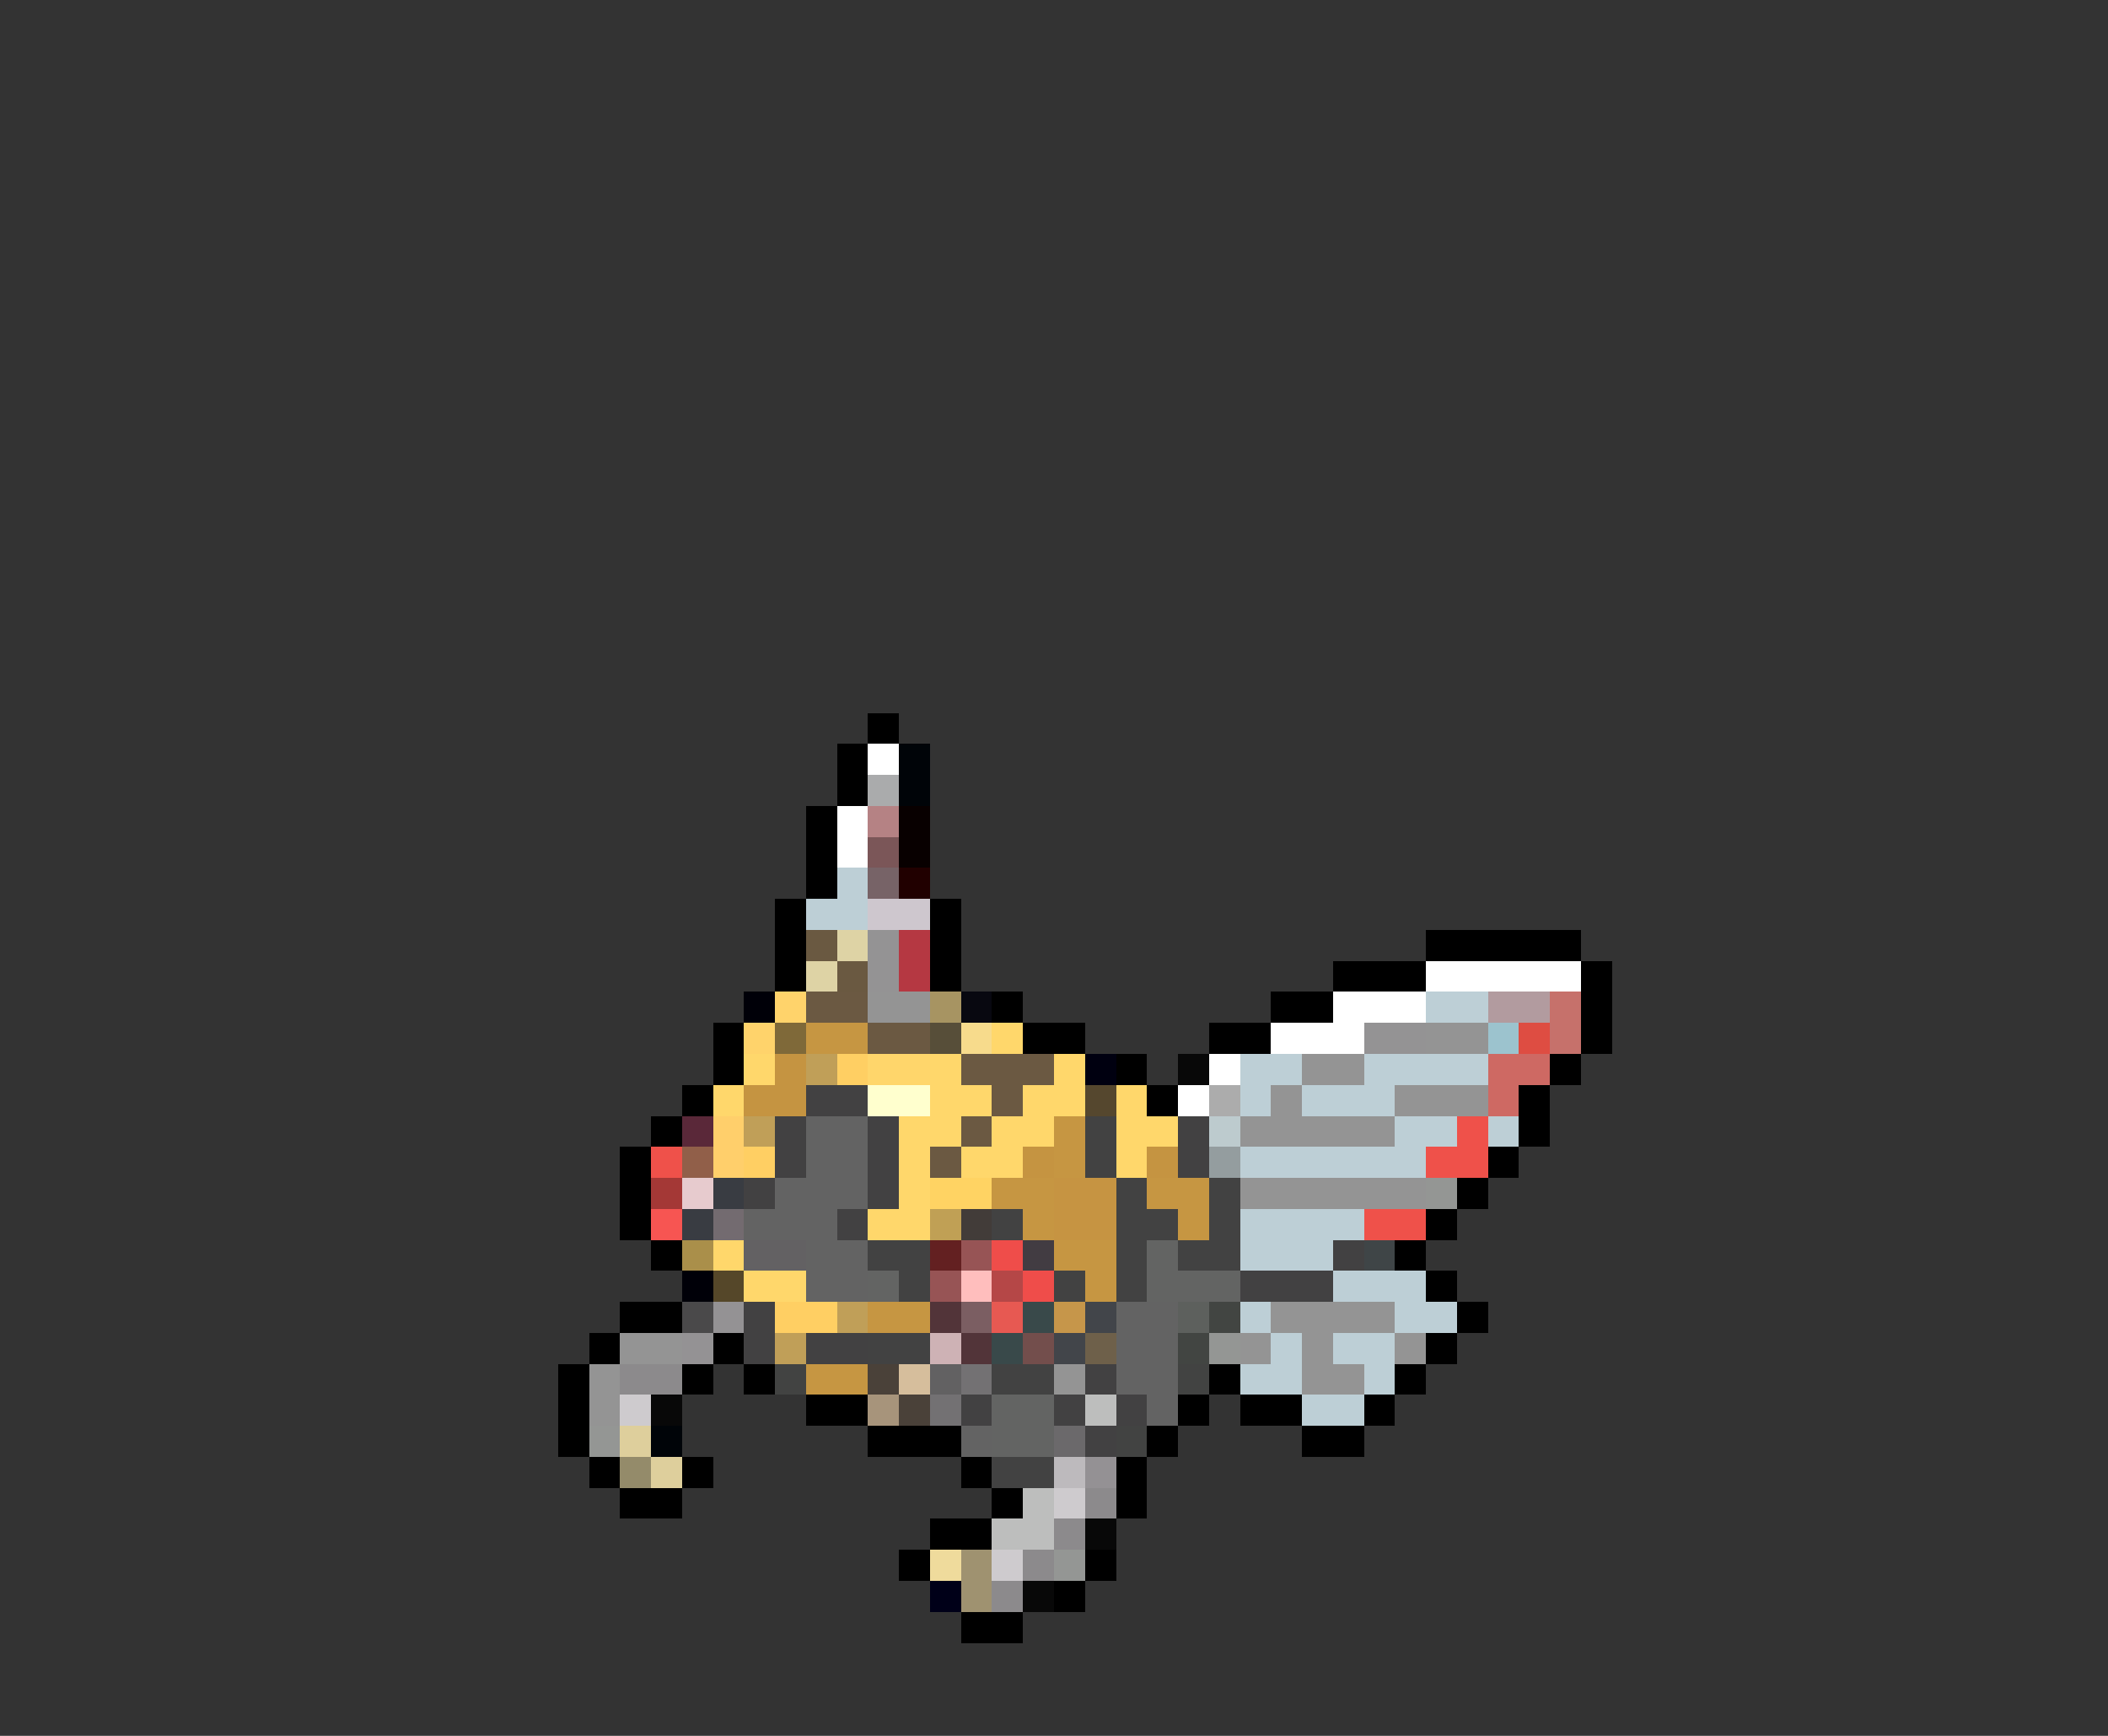 <svg xmlns="http://www.w3.org/2000/svg" viewBox="0 -0.5 68 56" shape-rendering="crispEdges">
<rect x="0" y="-0.5" width="68" height="56" fill="#333333" stroke="none"/>
<path stroke="#000000" d="M28 23h1M27 24h1M27 25h1M26 26h1M26 27h1M26 28h1M25 29h1M30 29h1M25 30h1M30 30h1M46 30h5M25 31h1M30 31h1M43 31h3M51 31h1M32 32h1M41 32h2M51 32h1M23 33h1M33 33h2M39 33h2M51 33h1M23 34h1M36 34h1M50 34h1M22 35h1M37 35h1M49 35h1M21 36h1M49 36h1M20 37h1M48 37h1M20 38h1M47 38h1M20 39h1M46 39h1M21 40h1M45 40h1M46 41h1M20 42h2M47 42h1M19 43h1M23 43h1M46 43h1M18 44h1M22 44h1M24 44h1M39 44h1M45 44h1M18 45h1M26 45h2M38 45h1M40 45h2M44 45h1M18 46h1M28 46h3M37 46h1M42 46h2M19 47h1M22 47h1M31 47h1M36 47h1M20 48h2M32 48h1M36 48h1M30 49h2M29 50h1M35 50h1M34 51h1M31 52h2" />
<path stroke="#ffffff" d="M28 24h1M27 26h1M27 27h1M46 31h5M43 32h3M41 33h3M39 34h1M38 35h1" />
<path stroke="#000408" d="M29 24h1M29 25h1M21 46h1" />
<path stroke="#aaabac" d="M28 25h1" />
<path stroke="#b58284" d="M28 26h1" />
<path stroke="#080000" d="M29 26h1M29 27h1" />
<path stroke="#7b5658" d="M28 27h1" />
<path stroke="#bdcfd6" d="M27 28h1M26 29h2M46 32h2M40 34h2M44 34h4M40 35h1M42 35h3M45 36h2M48 36h1M40 37h6M40 39h4M40 40h3M43 41h3M40 42h1M45 42h2M41 43h1M43 43h2M40 44h2M44 44h1M42 45h2" />
<path stroke="#776367" d="M28 28h1" />
<path stroke="#210000" d="M29 28h1" />
<path stroke="#cec7ce" d="M28 29h2" />
<path stroke="#6a5941" d="M26 30h1M27 31h1" />
<path stroke="#ded3a5" d="M27 30h1M26 31h1" />
<path stroke="#949394" d="M28 30h1M28 31h1M44 33h2" />
<path stroke="#b53842" d="M29 30h1M29 31h1" />
<path stroke="#000008" d="M24 32h1M22 41h1" />
<path stroke="#ffd36b" d="M25 32h1M24 33h1" />
<path stroke="#6b5942" d="M26 32h2M28 33h2M31 34h3M32 35h1M31 36h1M30 37h1" />
<path stroke="#949494" d="M28 32h2M46 33h2M42 34h2M41 35h1M45 35h3M40 36h5M40 38h6M41 42h4M20 43h2M40 43h1M42 43h1M45 43h1M19 44h1M34 44h1M42 44h2M19 45h1" />
<path stroke="#a79462" d="M30 32h1" />
<path stroke="#080810" d="M31 32h1" />
<path stroke="#b29b9f" d="M48 32h2" />
<path stroke="#c6716b" d="M50 32h1M50 33h1" />
<path stroke="#7f6939" d="M25 33h1" />
<path stroke="#c69642" d="M26 33h2M34 36h1M34 37h1M32 38h2M37 38h2M33 39h1M38 39h1M34 40h2M35 41h1M28 42h2M26 44h2" />
<path stroke="#574e39" d="M30 33h1" />
<path stroke="#f7db8c" d="M31 33h1" />
<path stroke="#ffd76b" d="M32 33h1M24 34h1M30 34h1M34 34h1M23 35h1M30 35h2M33 35h2M36 35h1M29 36h2M32 36h2M36 36h2M29 37h1M31 37h2M36 37h1M29 38h1M28 39h2M23 40h1M24 41h2" />
<path stroke="#9cc3ce" d="M48 33h1" />
<path stroke="#de4d42" d="M49 33h1" />
<path stroke="#c59441" d="M25 34h1M24 35h2M33 37h1M37 37h1" />
<path stroke="#c09f58" d="M26 34h1M24 36h1M27 42h1M25 43h1" />
<path stroke="#ffcf63" d="M27 34h1M24 37h1M25 42h2" />
<path stroke="#ffd66b" d="M28 34h2" />
<path stroke="#000010" d="M35 34h1" />
<path stroke="#080808" d="M38 34h1M21 45h1M35 49h1M33 51h1" />
<path stroke="#ce6963" d="M48 34h2M48 35h1" />
<path stroke="#424142" d="M26 35h2M25 36h1M28 36h1M38 36h1M25 37h1M28 37h1M38 37h1M24 38h1M28 38h1M27 39h1M43 40h1M40 41h3M24 42h1M24 43h1M26 43h2M35 44h1M31 45h1M34 45h1M36 45h1M35 46h1" />
<path stroke="#ffffce" d="M28 35h2" />
<path stroke="#55472e" d="M35 35h1" />
<path stroke="#acacac" d="M39 35h1" />
<path stroke="#5a2839" d="M22 36h1" />
<path stroke="#ffcf6b" d="M23 36h1M23 37h1" />
<path stroke="#636363" d="M26 36h2M26 37h2M25 38h3M24 39h3M26 40h2M26 41h2M36 42h2M36 43h2M36 44h2M37 45h1M31 46h1" />
<path stroke="#424242" d="M35 36h1M35 37h1M36 38h1M39 38h1M32 39h1M36 39h2M39 39h1M28 40h2M36 40h1M38 40h2M29 41h1M34 41h1M36 41h1M28 43h2M32 44h2M32 47h2" />
<path stroke="#bdcbce" d="M39 36h1" />
<path stroke="#ef514a" d="M47 36h1M21 37h1M46 37h2M44 39h2" />
<path stroke="#915f49" d="M22 37h1" />
<path stroke="#949d9f" d="M39 37h1" />
<path stroke="#a43836" d="M21 38h1" />
<path stroke="#e7cbce" d="M22 38h1" />
<path stroke="#393c42" d="M23 38h1M22 39h1" />
<path stroke="#ffd363" d="M30 38h2" />
<path stroke="#c69442" d="M34 38h2M34 39h2" />
<path stroke="#949694" d="M46 38h1M39 43h1M19 46h1M34 50h1" />
<path stroke="#f75552" d="M21 39h1" />
<path stroke="#736b70" d="M23 39h1" />
<path stroke="#c0a055" d="M30 39h1" />
<path stroke="#423c39" d="M31 39h1" />
<path stroke="#aa8f4a" d="M22 40h1" />
<path stroke="#636163" d="M24 40h2" />
<path stroke="#632021" d="M30 40h1" />
<path stroke="#975455" d="M31 40h1M30 41h1" />
<path stroke="#ef4d4a" d="M32 40h1M33 41h1" />
<path stroke="#423c42" d="M33 40h1" />
<path stroke="#636463" d="M37 40h1M28 41h1M37 41h3M32 45h2M32 46h2" />
<path stroke="#3f4547" d="M44 40h1" />
<path stroke="#554729" d="M23 41h1" />
<path stroke="#ffbebd" d="M31 41h1" />
<path stroke="#b54747" d="M32 41h1" />
<path stroke="#4a494a" d="M22 42h1" />
<path stroke="#949294" d="M23 42h1M22 43h1" />
<path stroke="#523439" d="M30 42h1M31 43h1" />
<path stroke="#7b5e62" d="M31 42h1" />
<path stroke="#e75952" d="M32 42h1" />
<path stroke="#39494a" d="M33 42h1M32 43h1" />
<path stroke="#c6964a" d="M34 42h1" />
<path stroke="#42454a" d="M35 42h1M34 43h1" />
<path stroke="#5d605d" d="M38 42h1" />
<path stroke="#424542" d="M39 42h1M38 43h1" />
<path stroke="#ceb2b5" d="M30 43h1" />
<path stroke="#734e4c" d="M33 43h1" />
<path stroke="#6e604a" d="M35 43h1" />
<path stroke="#8c8a8c" d="M20 44h2M35 48h1M34 49h1M33 50h1M32 51h1" />
<path stroke="#424342" d="M25 44h1M38 44h1M36 46h1" />
<path stroke="#4a4139" d="M28 44h1M29 45h1" />
<path stroke="#d6be9c" d="M29 44h1" />
<path stroke="#626162" d="M30 44h1" />
<path stroke="#737173" d="M31 44h1M30 45h1" />
<path stroke="#cecbce" d="M20 45h1M34 48h1M32 50h1" />
<path stroke="#a7947b" d="M28 45h1" />
<path stroke="#bdbebd" d="M35 45h1M33 48h1M32 49h2" />
<path stroke="#decf9c" d="M20 46h1M21 47h1" />
<path stroke="#6b696b" d="M34 46h1" />
<path stroke="#948b6a" d="M20 47h1" />
<path stroke="#bdbabd" d="M34 47h1" />
<path stroke="#949194" d="M35 47h1" />
<path stroke="#efdb9c" d="M30 50h1" />
<path stroke="#9f9270" d="M31 50h1M31 51h1" />
<path stroke="#000018" d="M30 51h1" />
</svg>